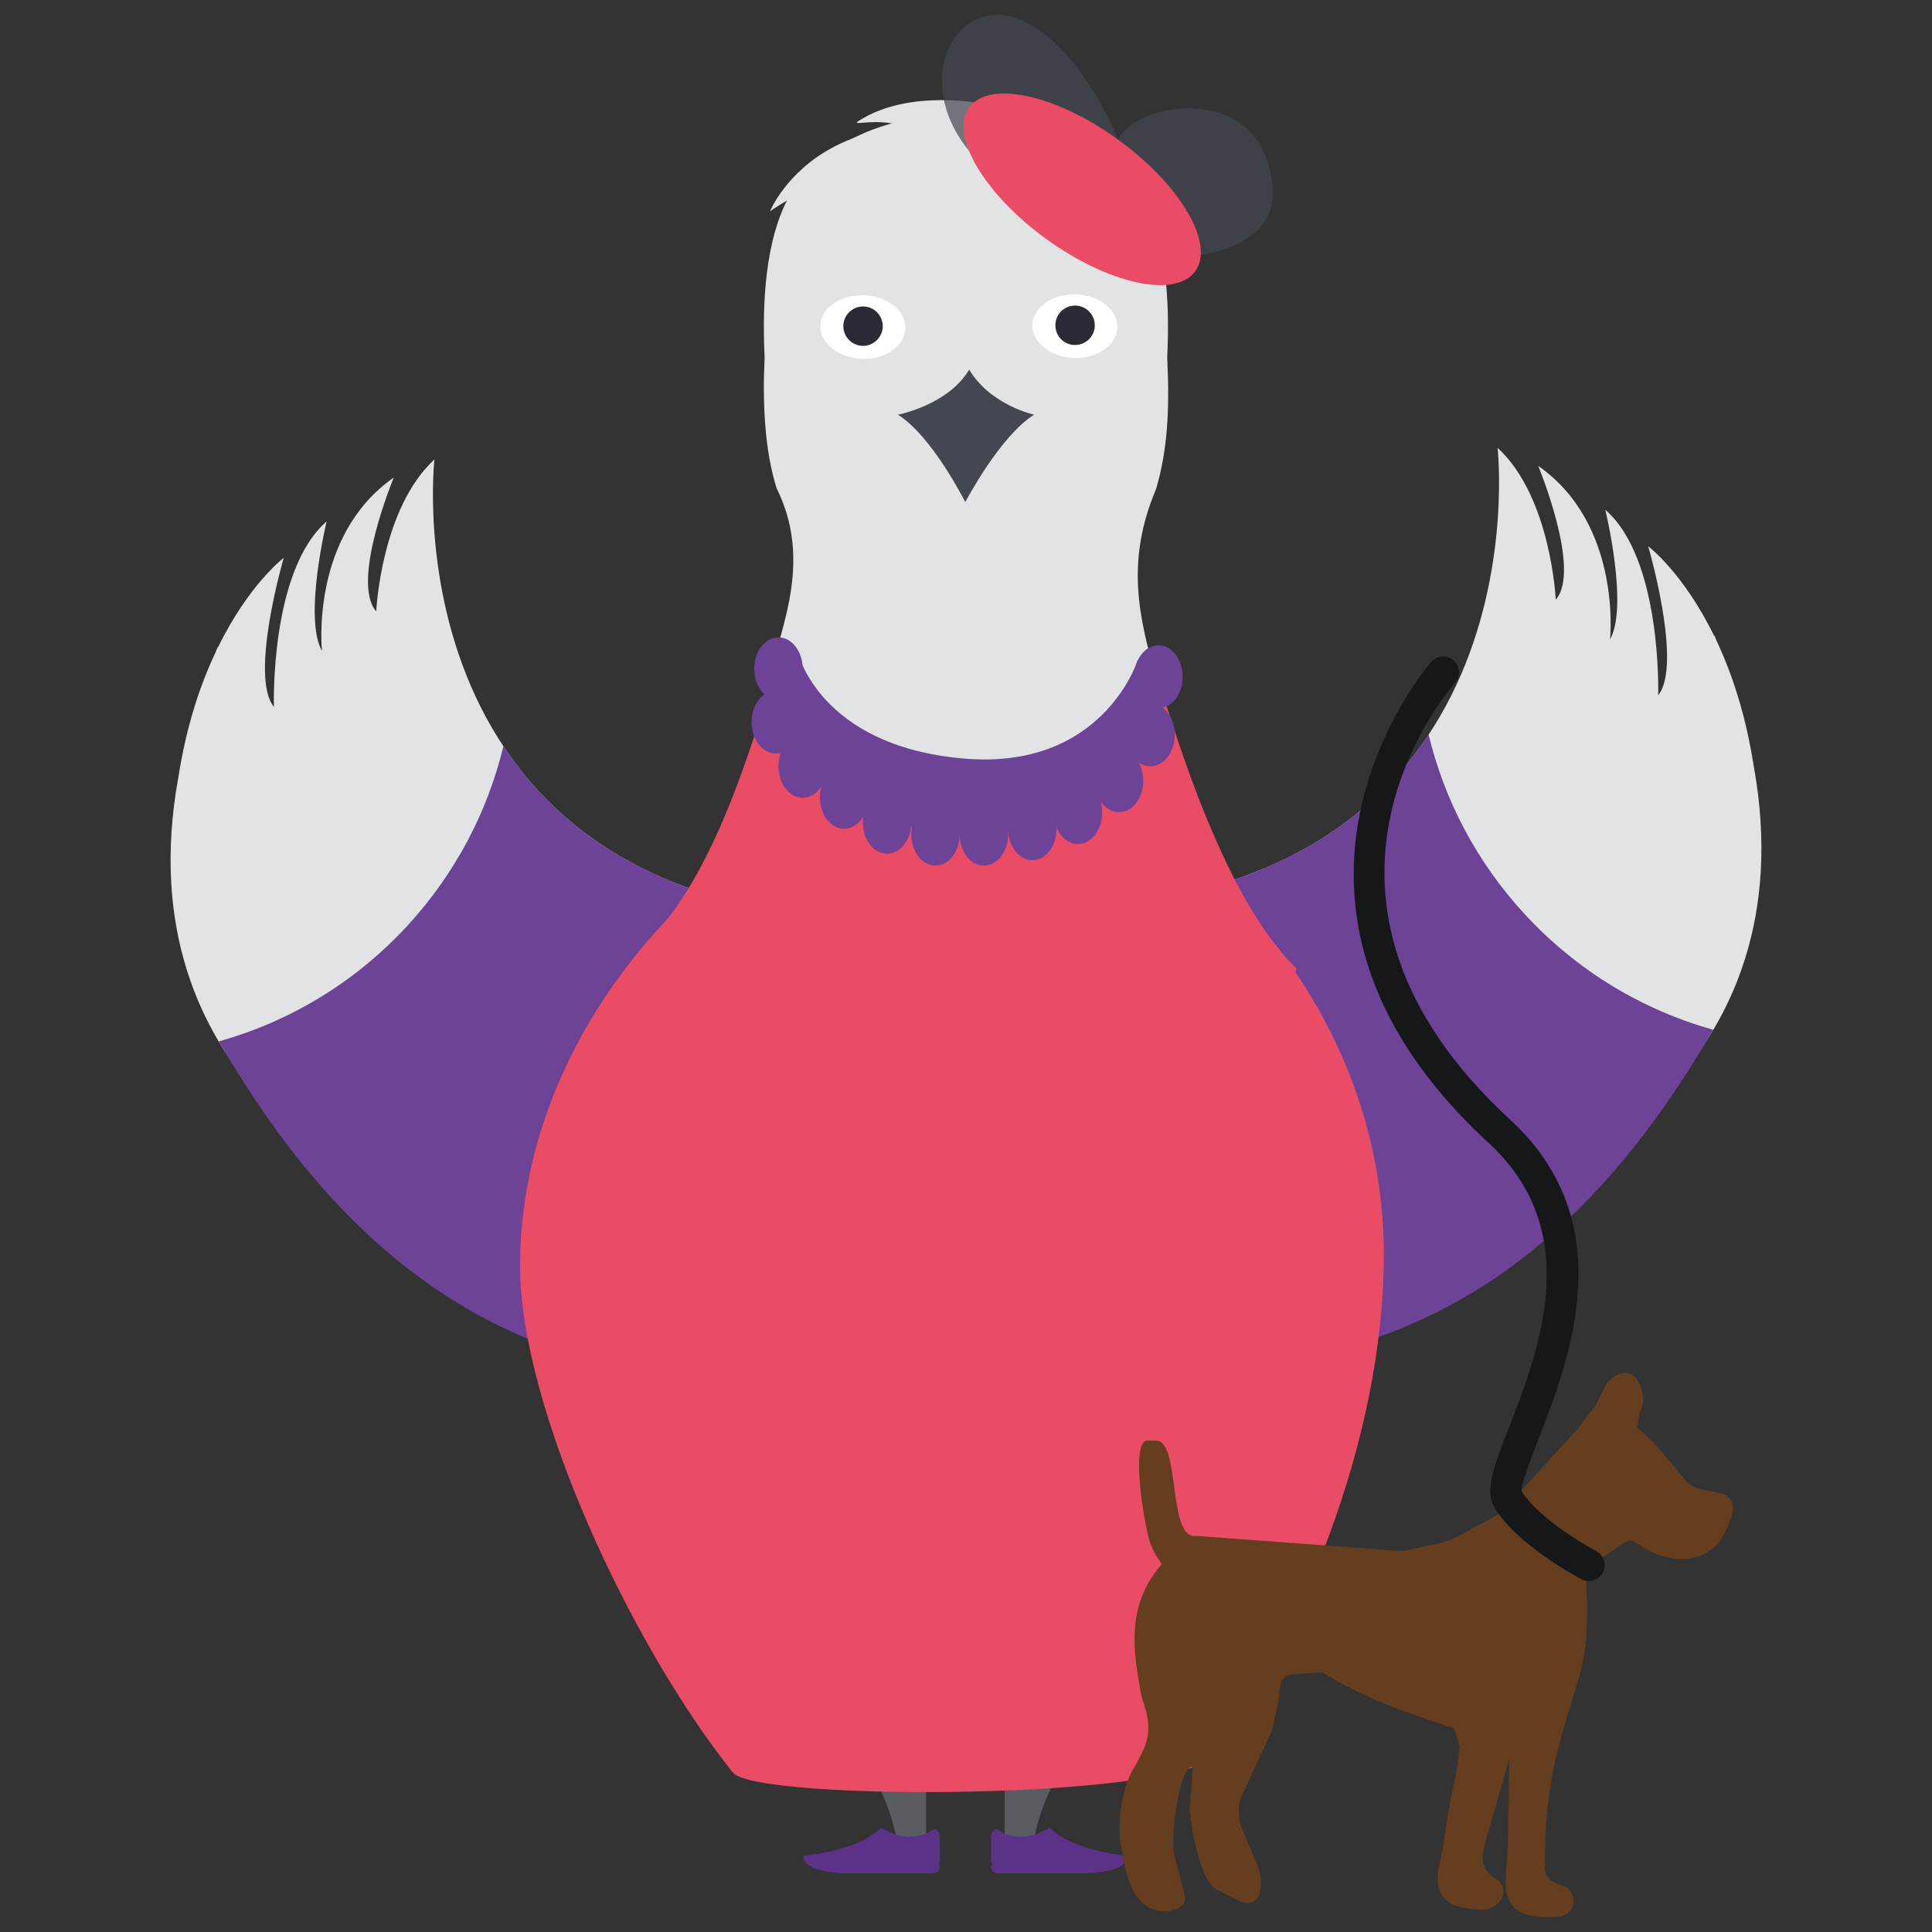 <?xml version="1.0" encoding="utf-8"?>
<!-- Generator: Adobe Illustrator 19.2.1, SVG Export Plug-In . SVG Version: 6.00 Build 0)  -->
<svg version="1.1" id="Layer_1" xmlns="http://www.w3.org/2000/svg" xmlns:xlink="http://www.w3.org/1999/xlink" x="0px" y="0px"
	 width="200px" height="200px" viewBox="0 0 200 200" style="enable-background:new 0 0 200 200;" xml:space="preserve">
<rect x="0" y="0" width="200" height="200" fill="#333333" stroke="none"/>
<style type="text/css">
	.st0{fill:#E2E3E4;}
	.st1{fill:#595D62;}
	.st2{fill:#C7702A;}
	.st3{fill:#C9C7C7;}
	.st4{fill:#EA8824;}
	.st5{fill:none;stroke:#C9C7C7;stroke-width:0.757;stroke-miterlimit:10;}
	.st6{fill-rule:evenodd;clip-rule:evenodd;fill:#444851;}
	.st7{fill-rule:evenodd;clip-rule:evenodd;fill:#D8D7D6;}
	.st8{fill:#FFFFFF;}
	.st9{fill:#2B2B35;}
	.st10{fill:#434850;}
	.st11{fill:#6C4396;}
	.st12{fill:#A4A4A4;}
	.st13{fill:#EA4C65;}
	.st14{fill:#94814F;}
	.st15{fill:#9C2023;}
	.st16{fill:#B7242C;}
	.st17{fill-rule:evenodd;clip-rule:evenodd;fill:#FFFFFF;}
	.st18{fill:#0C4F6E;}
	.st19{fill:#C18E46;}
	.st20{fill:#3180BF;}
	.st21{fill:#D94F4F;}
	.st22{fill:#2C2C2D;}
	.st23{fill:#595E63;}
	.st24{fill:#E3E2E2;}
	.st25{fill:#9D9EA0;}
	.st26{fill:none;stroke:#C8C6C6;stroke-width:0.757;stroke-miterlimit:10;}
	.st27{fill:#2A2E35;}
	.st28{fill-rule:evenodd;clip-rule:evenodd;fill:#454751;}
	.st29{fill-rule:evenodd;clip-rule:evenodd;fill:#D8D7D5;}
	.st30{fill:#434851;}
	.st31{fill:#EC9424;}
	.st32{fill:#445AA4;}
	.st33{clip-path:url(#SVGID_2_);fill:#58C1C4;}
	.st34{fill:#B7DBDB;}
	.st35{fill:#58C1C4;}
	.st36{fill:none;stroke:#434851;stroke-width:1.513;stroke-linecap:round;stroke-linejoin:round;stroke-miterlimit:10;}
	.st37{clip-path:url(#SVGID_4_);fill:#58C1C4;}
	.st38{fill:#010101;}
	.st39{fill:#161718;}
	.st40{fill-rule:evenodd;clip-rule:evenodd;fill:#010101;}
	.st41{fill:#272626;}
	.st42{fill:#17191A;}
	.st43{fill:#D4D5D4;}
	.st44{fill-rule:evenodd;clip-rule:evenodd;fill:#272626;}
	.st45{fill-rule:evenodd;clip-rule:evenodd;fill:#E2E3E4;}
	.st46{fill:#19244E;}
	.st47{fill:#E3E1E1;}
	.st48{fill:#8E1B27;}
	.st49{fill:#CA2033;}
	.st50{fill:#EFE0A7;}
	.st51{fill:none;stroke:#EFE0A7;stroke-width:0.093;stroke-miterlimit:10;}
	.st52{fill:#EECA81;}
	.st53{fill:#F3F3F3;}
	.st54{fill:#A0A1A4;}
	.st55{fill:#EB6B6D;}
	.st56{fill:none;stroke:#CAC8C6;stroke-width:0.023;stroke-miterlimit:10;}
	.st57{fill:#464951;}
	.st58{fill:#D7D6D6;}
	.st59{fill:#EECC82;}
	.st60{fill:#F0E0A9;}
	.st61{fill:none;stroke:#F0E0A9;stroke-width:0.011;stroke-miterlimit:10;}
	.st62{fill:#5AC1C2;}
	.st63{clip-path:url(#SVGID_6_);fill:#E2E3E4;}
	.st64{fill:#EE7823;}
	.st65{fill:#D6563D;}
	.st66{fill:#70533D;}
	.st67{fill:#81BCA9;}
	.st68{clip-path:url(#SVGID_8_);fill:#E2E3E4;}
	.st69{fill:none;stroke:#EFE0A7;stroke-width:0.378;stroke-miterlimit:10;}
	.st70{clip-path:url(#SVGID_10_);}
	.st71{clip-path:url(#SVGID_12_);fill:#E3E2E2;}
	.st72{clip-path:url(#SVGID_12_);}
	.st73{fill-rule:evenodd;clip-rule:evenodd;fill:#1AAEA1;}
	.st74{fill-rule:evenodd;clip-rule:evenodd;fill:#0C8C70;}
	.st75{fill:#1AAEA1;}
	.st76{fill:#6F513B;}
	.st77{fill:#515050;}
	.st78{fill:#D4563A;}
	.st79{fill:none;}
	.st80{clip-path:url(#SVGID_14_);}
	.st81{clip-path:url(#SVGID_16_);fill:#E3E2E2;}
	.st82{clip-path:url(#SVGID_16_);}
	.st83{fill:#EEE3A3;}
	.st84{fill:none;stroke:#F0E0A9;stroke-width:0.378;stroke-miterlimit:10;}
	.st85{clip-path:url(#SVGID_18_);}
	.st86{fill-rule:evenodd;clip-rule:evenodd;fill:#434850;}
	.st87{clip-path:url(#SVGID_20_);}
	.st88{fill:none;stroke:#E4CC21;stroke-width:1.921;stroke-miterlimit:10;}
	.st89{fill:none;stroke:#FFFFFF;stroke-width:2.204;stroke-miterlimit:10;}
	.st90{fill:#E4CC21;}
	.st91{fill:#232244;}
	.st92{fill:#C8C6C6;}
	.st93{fill:#542F19;}
	.st94{fill-rule:evenodd;clip-rule:evenodd;fill:#3D2E21;}
	.st95{fill:#3D2E21;}
	.st96{fill-rule:evenodd;clip-rule:evenodd;fill:#232244;}
	.st97{fill-rule:evenodd;clip-rule:evenodd;fill:#2E3280;}
	.st98{fill:#281911;}
	.st99{fill-rule:evenodd;clip-rule:evenodd;fill:#E4CC21;}
	.st100{fill-rule:evenodd;clip-rule:evenodd;fill:#D85127;}
	.st101{clip-path:url(#SVGID_22_);}
	.st102{fill-rule:evenodd;clip-rule:evenodd;fill:#EE7434;}
	.st103{fill:#17733B;}
	.st104{clip-path:url(#SVGID_24_);}
	.st105{fill:#1D73B6;}
	.st106{fill:#115E8E;}
	.st107{clip-path:url(#SVGID_26_);}
	.st108{fill:none;stroke:#FFFFFF;stroke-width:1.5;stroke-miterlimit:10;}
	.st109{fill:none;stroke:#CAC8C6;stroke-width:0.024;stroke-miterlimit:10;}
	.st110{clip-path:url(#SVGID_28_);fill:#E2E3E4;}
	.st111{fill:#603A17;}
	.st112{fill:#78471F;}
	.st113{fill:#F8FAFD;}
	.st114{clip-path:url(#SVGID_30_);}
	.st115{clip-path:url(#SVGID_32_);}
	.st116{fill:none;stroke:#FFFFFF;stroke-width:0.5;stroke-miterlimit:10;}
	.st117{fill:none;stroke:#FFFFFF;stroke-width:0.75;stroke-miterlimit:10;}
	.st118{clip-path:url(#SVGID_34_);}
	.st119{clip-path:url(#SVGID_36_);}
	.st120{clip-path:url(#SVGID_38_);fill:#E2E3E4;}
	.st121{clip-path:url(#SVGID_40_);}
	.st122{clip-path:url(#SVGID_42_);}
	.st123{clip-path:url(#SVGID_44_);}
	.st124{opacity:0.7;fill:#434850;}
	.st125{fill:#5B3287;}
	.st126{fill:#643E1E;}
	.st127{fill:#C8D6DE;}
	.st128{fill:none;stroke:#CAC7C6;stroke-width:0.757;stroke-miterlimit:10;}
	.st129{fill:#B6C3CE;}
	.st130{fill:#273980;}
	.st131{fill:#2B2C35;}
	.st132{clip-path:url(#SVGID_46_);fill:#FFFFFF;stroke:#5A3B84;stroke-width:4.539;stroke-miterlimit:10;}
	.st133{fill:#C8C7C9;}
	.st134{fill:#056F43;}
	.st135{clip-path:url(#SVGID_48_);}
	.st136{fill:#EBEDF1;}
	.st137{fill:#CF2B29;}
	.st138{fill-rule:evenodd;clip-rule:evenodd;fill:#273980;}
	.st139{fill:#D6232A;}
	.st140{clip-path:url(#SVGID_52_);fill:#FFFFFF;stroke:#5A3B84;stroke-width:4.539;stroke-miterlimit:10;}
	.st141{clip-path:url(#SVGID_54_);}
	.st142{fill:#532D17;}
	.st143{fill:none;stroke:#5E1116;stroke-width:0.954;stroke-miterlimit:10;}
	.st144{fill-rule:evenodd;clip-rule:evenodd;fill:#5E1116;}
	.st145{fill:none;stroke:#5E1116;stroke-width:0.946;stroke-miterlimit:10;}
	.st146{fill:#291B13;}
	.st147{fill-rule:evenodd;clip-rule:evenodd;fill:#291B13;}
	.st148{fill-rule:evenodd;clip-rule:evenodd;fill:#454850;}
	.st149{fill-rule:evenodd;clip-rule:evenodd;fill:#74441F;}
	.st150{fill:#7F161B;}
	.st151{fill-rule:evenodd;clip-rule:evenodd;fill:#7F161B;}
	.st152{fill:none;stroke:#5E1116;stroke-width:1.043;stroke-miterlimit:10;}
	.st153{fill:#E4E0E4;}
	.st154{clip-path:url(#SVGID_58_);fill:#E1244D;}
	.st155{clip-path:url(#SVGID_60_);fill:#E1244D;}
	.st156{fill:#292933;}
	.st157{fill:none;stroke:#CAC8C6;stroke-width:0.024;stroke-miterlimit:10;}
	.st158{fill:none;stroke:#F0E0A9;stroke-width:0.012;stroke-miterlimit:10;}
	.st159{clip-path:url(#SVGID_62_);fill:#E2E3E4;}
	.st160{fill:#2F465D;}
	.st161{fill:#432F21;}
	.st162{fill-rule:evenodd;clip-rule:evenodd;fill:#3D5F7C;}
	.st163{fill-rule:evenodd;clip-rule:evenodd;fill:#2F465D;}
	.st164{clip-path:url(#SVGID_64_);fill:#2C2C2D;}
	.st165{clip-path:url(#SVGID_66_);fill:#F8B917;}
	.st166{clip-path:url(#SVGID_66_);fill:#1F4394;}
	.st167{clip-path:url(#SVGID_68_);fill:#E8212F;}
	.st168{clip-path:url(#SVGID_68_);fill:#C9C8C8;}
	.st169{clip-path:url(#SVGID_68_);fill:#2A2E35;}
	.st170{clip-path:url(#SVGID_68_);fill:#444750;}
	.st171{clip-path:url(#SVGID_68_);fill:#D7D7D6;}
	.st172{clip-path:url(#SVGID_68_);fill:#E3E2E2;}
	.st173{clip-path:url(#SVGID_68_);fill:#FFFFFF;}
	.st174{clip-path:url(#SVGID_68_);fill:#2B2D34;}
	.st175{clip-path:url(#SVGID_68_);fill:#B9252D;}
	.st176{clip-path:url(#SVGID_68_);fill:#24345B;}
	.st177{clip-path:url(#SVGID_68_);fill:#F7F6F8;}
	.st178{clip-path:url(#SVGID_70_);fill:#1F4394;}
	.st179{clip-path:url(#SVGID_70_);fill:#F8B917;}
	.st180{clip-path:url(#SVGID_70_);fill:#883D1E;}
	.st181{clip-path:url(#SVGID_70_);fill:#F5D07C;}
	.st182{clip-path:url(#SVGID_72_);fill:#E8212F;}
	.st183{clip-path:url(#SVGID_72_);fill:#E3E2E2;}
	.st184{clip-path:url(#SVGID_72_);fill:#F7F6F8;}
	.st185{clip-path:url(#SVGID_72_);fill:#F8B917;}
	.st186{clip-path:url(#SVGID_72_);fill:#888983;}
	.st187{clip-path:url(#SVGID_74_);fill:#888983;}
	.st188{clip-path:url(#SVGID_74_);fill:#624219;}
	.st189{clip-path:url(#SVGID_76_);fill:#E3E2E2;}
	.st190{clip-path:url(#SVGID_76_);fill:#2C2C2D;}
	.st191{clip-path:url(#SVGID_76_);fill:#888983;}
	.st192{clip-path:url(#SVGID_78_);fill:#F8B917;}
	.st193{clip-path:url(#SVGID_78_);fill:#1F4394;}
	.st194{clip-path:url(#SVGID_80_);fill:#E8212F;}
	.st195{clip-path:url(#SVGID_80_);fill:#C9C8C8;}
	.st196{clip-path:url(#SVGID_80_);fill:#2A2E35;}
	.st197{clip-path:url(#SVGID_80_);fill:#444750;}
	.st198{clip-path:url(#SVGID_80_);fill:#D7D7D6;}
	.st199{clip-path:url(#SVGID_80_);fill:#E3E2E2;}
	.st200{clip-path:url(#SVGID_80_);fill:#FFFFFF;}
	.st201{clip-path:url(#SVGID_80_);fill:#2B2D34;}
	.st202{clip-path:url(#SVGID_80_);fill:#B9252D;}
	.st203{clip-path:url(#SVGID_80_);fill:#24345B;}
	.st204{clip-path:url(#SVGID_80_);fill:#F7F6F8;}
	.st205{clip-path:url(#SVGID_82_);fill:#1F4394;}
	.st206{clip-path:url(#SVGID_82_);fill:#F8B917;}
	.st207{clip-path:url(#SVGID_82_);fill:#883D1E;}
	.st208{clip-path:url(#SVGID_82_);fill:#F5D07C;}
	.st209{clip-path:url(#SVGID_84_);fill:#E8212F;}
	.st210{clip-path:url(#SVGID_84_);fill:#E3E2E2;}
	.st211{clip-path:url(#SVGID_84_);fill:#F7F6F8;}
	.st212{clip-path:url(#SVGID_84_);fill:#F8B917;}
	.st213{clip-path:url(#SVGID_84_);fill:#888983;}
	.st214{clip-path:url(#SVGID_86_);fill:#888983;}
	.st215{clip-path:url(#SVGID_86_);fill:#624219;}
	.st216{clip-path:url(#SVGID_88_);fill:#E3E2E2;}
	.st217{clip-path:url(#SVGID_88_);fill:#2C2C2D;}
	.st218{clip-path:url(#SVGID_90_);fill:#2C2C2D;}
	.st219{clip-path:url(#SVGID_92_);fill:#F8B917;}
	.st220{clip-path:url(#SVGID_92_);fill:#1F4394;}
	.st221{clip-path:url(#SVGID_94_);fill:#E8212F;}
	.st222{clip-path:url(#SVGID_94_);fill:#C9C8C8;}
	.st223{clip-path:url(#SVGID_94_);fill:#2A2E35;}
	.st224{clip-path:url(#SVGID_94_);fill:#444750;}
	.st225{clip-path:url(#SVGID_94_);fill:#D7D7D6;}
	.st226{clip-path:url(#SVGID_94_);fill:#E3E2E2;}
	.st227{clip-path:url(#SVGID_94_);fill:#FFFFFF;}
	.st228{clip-path:url(#SVGID_94_);fill:#2B2D34;}
	.st229{clip-path:url(#SVGID_94_);fill:#B9252D;}
	.st230{clip-path:url(#SVGID_94_);fill:#24345B;}
	.st231{clip-path:url(#SVGID_94_);fill:#F7F6F8;}
	.st232{clip-path:url(#SVGID_96_);fill:#1F4394;}
	.st233{clip-path:url(#SVGID_96_);fill:#F8B917;}
	.st234{clip-path:url(#SVGID_96_);fill:#883D1E;}
	.st235{clip-path:url(#SVGID_96_);fill:#F5D07C;}
	.st236{clip-path:url(#SVGID_98_);fill:#E8212F;}
	.st237{clip-path:url(#SVGID_98_);fill:#E3E2E2;}
	.st238{clip-path:url(#SVGID_98_);fill:#F7F6F8;}
	.st239{clip-path:url(#SVGID_98_);fill:#F8B917;}
	.st240{clip-path:url(#SVGID_98_);fill:#888983;}
	.st241{clip-path:url(#SVGID_100_);fill:#888983;}
	.st242{clip-path:url(#SVGID_100_);fill:#624219;}
	.st243{clip-path:url(#SVGID_102_);fill:#E3E2E2;}
	.st244{clip-path:url(#SVGID_102_);fill:#2C2C2D;}
	.st245{clip-path:url(#SVGID_102_);fill:#888983;}
	.st246{clip-path:url(#SVGID_104_);fill:#F8B917;}
	.st247{clip-path:url(#SVGID_104_);fill:#1F4394;}
	.st248{clip-path:url(#SVGID_106_);fill:#E8212F;}
	.st249{clip-path:url(#SVGID_106_);fill:#C9C8C8;}
	.st250{clip-path:url(#SVGID_106_);fill:#2A2E35;}
	.st251{clip-path:url(#SVGID_106_);fill:#444750;}
	.st252{clip-path:url(#SVGID_106_);fill:#D7D7D6;}
	.st253{clip-path:url(#SVGID_106_);fill:#E3E2E2;}
	.st254{clip-path:url(#SVGID_106_);fill:#FFFFFF;}
	.st255{clip-path:url(#SVGID_106_);fill:#2B2D34;}
	.st256{clip-path:url(#SVGID_106_);fill:#B9252D;}
	.st257{clip-path:url(#SVGID_106_);fill:#24345B;}
	.st258{clip-path:url(#SVGID_106_);fill:#F7F6F8;}
	.st259{clip-path:url(#SVGID_108_);fill:#1F4394;}
	.st260{clip-path:url(#SVGID_108_);fill:#F8B917;}
	.st261{clip-path:url(#SVGID_108_);fill:#883D1E;}
	.st262{clip-path:url(#SVGID_108_);fill:#F5D07C;}
	.st263{clip-path:url(#SVGID_110_);fill:#E8212F;}
	.st264{clip-path:url(#SVGID_110_);fill:#E3E2E2;}
	.st265{clip-path:url(#SVGID_110_);fill:#F7F6F8;}
	.st266{clip-path:url(#SVGID_110_);fill:#F8B917;}
	.st267{clip-path:url(#SVGID_110_);fill:#888983;}
	.st268{clip-path:url(#SVGID_112_);fill:#888983;}
	.st269{clip-path:url(#SVGID_112_);fill:#624219;}
	.st270{clip-path:url(#SVGID_114_);fill:#E3E2E2;}
	.st271{clip-path:url(#SVGID_114_);fill:#2C2C2D;}
	.st272{fill:#EDE2A3;}
	.st273{clip-path:url(#SVGID_116_);}
	.st274{fill-rule:evenodd;clip-rule:evenodd;fill:#434851;}
	.st275{fill-rule:evenodd;clip-rule:evenodd;fill:#E3E2E2;}
	.st276{fill:#2A2B2A;}
	.st277{clip-path:url(#SVGID_118_);}
	.st278{clip-path:url(#SVGID_120_);}
	.st279{clip-path:url(#SVGID_122_);}
	.st280{fill:#1F3566;}
	.st281{fill:#E3E4E5;}
	.st282{fill:#4BB1E4;}
	.st283{fill:#2D2A6C;}
	.st284{fill-rule:evenodd;clip-rule:evenodd;fill:#D8D9D5;}
	.st285{fill:#434852;}
	.st286{fill:#E3E3E3;}
	.st287{fill:#162E54;}
	.st288{fill:none;stroke:#335DAB;stroke-width:1.688;stroke-miterlimit:10;}
	.st289{fill:#81817F;}
	.st290{fill:#142B49;}
	.st291{fill:#5A5A5A;}
	.st292{fill:none;stroke:#FFFFFF;stroke-width:0.844;stroke-linecap:round;stroke-linejoin:round;stroke-miterlimit:10;}
	.st293{fill:#AB9D9C;}
	.st294{fill:#EA6689;}
	.st295{fill:#CE1D5B;}
	.st296{fill:#BF742A;}
	.st297{fill:#273449;}
	.st298{fill:#A4464B;}
	.st299{fill:none;stroke:#CAC8C6;stroke-width:0.066;stroke-miterlimit:10;}
	.st300{fill:#80333A;}
	.st301{fill:none;stroke:#B4B4B4;stroke-width:0.257;stroke-miterlimit:10;}
	.st302{fill:none;stroke:#B4B4B4;stroke-width:3.09;stroke-miterlimit:10;}
	.st303{fill:none;stroke:#B4B4B4;stroke-width:1.03;stroke-miterlimit:10;}
	.st304{fill:none;stroke:#82858B;stroke-width:0.515;stroke-miterlimit:10;}
	.st305{fill:none;stroke:#E2E3E4;stroke-width:1.03;stroke-miterlimit:10;}
	.st306{fill:#E5E5E5;}
	.st307{fill:#2D2C2D;}
	.st308{fill:#4CB2E5;}
	.st309{fill:#AD2824;}
	.st310{fill-rule:evenodd;clip-rule:evenodd;fill:#D9D9D6;}
	.st311{fill:#E4E4E3;}
	.st312{fill:#DB4826;}
	.st313{fill:#B33725;}
	.st314{fill:#120C0D;}
	.st315{fill:#F3F0F0;}
	.st316{fill:#C4BFBF;}
	.st317{clip-path:url(#SVGID_124_);fill:none;stroke:#F3F0F0;stroke-width:1.102;stroke-linecap:round;stroke-miterlimit:10;}
	.st318{clip-path:url(#SVGID_126_);fill:none;stroke:#F3F0F0;stroke-width:1.102;stroke-linecap:round;stroke-miterlimit:10;}
	.st319{clip-path:url(#SVGID_128_);fill:none;stroke:#F3F0F0;stroke-width:1.102;stroke-linecap:round;stroke-miterlimit:10;}
	.st320{fill:#DE5B2A;}
	.st321{fill:#7A2716;}
	.st322{fill:#E5E4E4;}
	.st323{fill:#BB4928;}
	.st324{fill:#454545;}
	.st325{fill:#6265AE;}
	.st326{fill:none;stroke:#CAC5C4;stroke-width:0.551;stroke-linecap:round;stroke-miterlimit:10;}
	.st327{fill:#E1E3E3;}
	.st328{fill:#484848;}
	.st329{fill:#422F90;}
	.st330{fill:#D57A28;}
	.st331{fill:#B4B4B5;}
	.st332{fill:#4B4B4D;}
	.st333{fill:#949393;}
	.st334{fill:#040404;}
	.st335{clip-path:url(#SVGID_130_);fill:none;stroke:#F3F0F0;stroke-width:1.102;stroke-linecap:round;stroke-miterlimit:10;}
	.st336{clip-path:url(#SVGID_132_);fill:none;stroke:#F3F0F0;stroke-width:1.102;stroke-linecap:round;stroke-miterlimit:10;}
	.st337{clip-path:url(#SVGID_134_);fill:none;stroke:#F3F0F0;stroke-width:1.102;stroke-linecap:round;stroke-miterlimit:10;}
	.st338{clip-path:url(#SVGID_140_);fill:#AD2824;}
	.st339{fill:#CDCCCC;}
	.st340{fill:#E4E5E6;}
	.st341{opacity:0.72;fill:none;stroke:#FFFFFF;stroke-width:1.155;stroke-linecap:round;stroke-miterlimit:10;}
	.st342{fill:#BBD867;}
	.st343{fill:none;stroke:#BBD867;stroke-width:5.799;stroke-miterlimit:10;}
	.st344{clip-path:url(#SVGID_146_);fill:#AD2824;}
	.st345{fill:none;stroke:#AE4E85;stroke-width:1.541;stroke-linecap:round;stroke-linejoin:round;stroke-miterlimit:10;}
	.st346{fill:none;stroke:#E97625;stroke-width:1.623;stroke-linecap:round;stroke-linejoin:round;stroke-miterlimit:10;}
	.st347{fill:none;stroke:#C9C7C7;stroke-width:0.233;stroke-miterlimit:10;}
	.st348{fill:#981E5C;}
	.st349{fill:none;stroke:#AE4E85;stroke-width:1.217;stroke-linecap:round;stroke-linejoin:round;stroke-miterlimit:10;}
	.st350{fill:#AE4E85;}
	.st351{fill:#F7B456;}
	.st352{fill:#E97625;}
	.st353{fill:none;stroke:#E97625;stroke-width:1.543;stroke-linecap:round;stroke-linejoin:round;stroke-miterlimit:10;}
</style>
<g>
	<g>
		<path class="st0" d="M101.619,10.724c0,0-7.135-1.471-12.297,1.53c-2.105,1.223,1.47-0.474,5.145,1.121
			c0.512,0.229-3.248-0.719-8.087,1.794c-5.017,2.606-6.67,6.707-6.67,6.707
			s5.975-4.338,12.187-4.482c6.218-0.148,1.829-1.435,1.829-1.435l5.88-2.295"/>
		<path class="st1" d="M81.679,175.108l0.114,0.005c-11.865-6.193-19.917-18.267-19.917-32.149
			c0-20.19,17.038-36.569,38.059-36.569c21.023,0,38.066,16.378,38.066,36.569
			c0,13.882-8.058,25.956-19.922,32.149l0.098-0.005c-5.769,3.308-9.945,8.908-11.187,15.492
			c-0.25-0.135-1.429-0.689-2.992,0.028v-11.312c-1.342,0.138-2.686,0.216-4.063,0.216
			c-1.375,0-2.731-0.079-4.061-0.216v11.312c-1.59-0.73-2.777-0.151-3.006-0.022
			C91.631,184.016,87.456,178.416,81.679,175.108z"/>
		<path class="st0" d="M177.456,65.844c-3.203-6.565-6.833-9.295-6.833-9.295s3.589,12.267,1.032,15.42
			c0,0,0.431-14.075-5.476-19.201c0,0,2.429,9.968,0.493,13.417c0,0,1.272-11.883-7.438-17.957
			c0,0,4.504,10.822,1.817,13.848c0,0-0.479-10.621-6.023-15.722c0,0,5.269,46.574-45.878,47.697
			l22.33,23.054l29.121,4.61c0,0,26.632-11.021,20.945-42.422c-0.004-0.025-0.012-0.042-0.012-0.064
			c-0.83-5.317-2.274-9.571-3.833-12.893c-0.09-0.207-0.168-0.416-0.259-0.624
			C177.44,65.712,177.452,65.753,177.456,65.844z"/>
		<path class="st11" d="M157.853,94.65c-5.033-5.45-8.343-11.873-9.969-18.616
			c-6.238,9.424-17.732,17.556-38.735,18.017l21.354,24.004c0,0-5.504,23.871,1.892,22.839
			c25.543-3.554,38.551-23.463,44.967-34.289C170.119,104.574,163.326,100.581,157.853,94.65z"/>
		<path class="st0" d="M22.548,67.048c3.198-6.565,6.823-9.298,6.823-9.298s-3.585,12.272-1.016,15.426
			c0,0-0.446-14.071,5.46-19.204c0,0-2.419,9.975-0.485,13.419c0,0-1.277-11.878,7.434-17.956
			c0,0-4.504,10.82-1.816,13.853c0,0,0.482-10.622,6.023-15.728c0,0-5.266,46.571,45.881,47.698
			l-22.327,23.055l-29.124,4.614c0,0-26.632-11.032-20.947-42.426c0.004-0.021,0.013-0.046,0.016-0.065
			c0.827-5.319,2.266-9.568,3.835-12.888c0.081-0.213,0.161-0.419,0.252-0.631
			C22.559,66.917,22.548,66.964,22.548,67.048z"/>
		<path class="st11" d="M42.149,95.858c5.026-5.455,8.34-11.877,9.963-18.62
			c6.253,9.426,17.741,17.563,38.741,18.019l-21.357,24.007c0,0,5.505,23.861-1.888,22.837
			c-25.547-3.555-38.551-23.464-44.964-34.293C29.885,105.782,36.669,101.792,42.149,95.858z"/>
		<path class="st3" d="M74.714,108.713c0-13.906,11.316-25.223,25.221-25.223
			c13.903,0,25.211,11.317,25.211,25.223c0,13.899-11.308,25.211-25.211,25.211
			C86.03,133.924,74.714,122.612,74.714,108.713z M75.086,108.713c0,13.697,11.149,24.845,24.848,24.845
			c13.697,0,24.846-11.149,24.846-24.845c0-13.704-11.15-24.849-24.846-24.849
			C86.235,83.864,75.086,95.009,75.086,108.713z"/>
		<path class="st13" d="M117.439,67.525c0.298,2.334,1.706,0.285,2.46,2.748
			c2.097,6.848,7.075,23.033,14.326,29.999c0,0-8.477,21.466-34.225,21.466
			c-25.74,0-33.056-24.215-33.056-24.215c6.955-6.673,10.816-20.391,13.019-27.12
			c0.924-2.818,2.417-0.719,2.751-3.312"/>
		<path class="st13" d="M100,79.473c19.098,0,43.256,21.888,43.256,50.367
			c0,19.704-9.134,40.217-17.45,51.754c-3.45,4.798-47.555,4.897-49.939,1.905
			c-10.76-13.501-22.032-37.969-22.032-52.452C53.835,102.562,80.586,79.473,100,79.473z"/>
		<path class="st6" d="M97.407,77.283c0,1.207,0.983,2.19,2.199,2.19c1.209,0,2.193-0.983,2.193-2.19
			c0-1.216-0.985-2.197-2.193-2.197C98.39,75.085,97.407,76.066,97.407,77.283z"/>
		<path class="st7" d="M99.081,77.283c0,0.277,0.236,0.51,0.525,0.51c0.278,0,0.511-0.233,0.511-0.51
			c0-0.29-0.233-0.519-0.511-0.519C99.317,76.763,99.081,76.993,99.081,77.283z"/>
		<circle class="st6" cx="99.604" cy="89.765" r="2.196"/>
		<path class="st7" d="M99.081,89.765c0,0.287,0.236,0.515,0.525,0.515c0.278,0,0.511-0.229,0.511-0.515
			c0-0.283-0.233-0.513-0.511-0.513C99.317,89.252,99.081,89.482,99.081,89.765z"/>
		<path class="st0" d="M79.155,36.985c-0.287-5.783,0.122-12.045,2.379-16.361
			c0.931-2.633,6.734-8.76,17.762-8.76c9.756,0,18.003,5.486,19.14,8.76
			c2.274,4.316,2.679,10.579,2.393,16.361c0.264,5.446,0.04,9.567-1.147,13.627
			c-3.23,7.615-1.7,13.356-0.104,19.269l-19.967,35.176v0.134L79.641,70.009
			c1.375-5.408,4.39-12.146,0.753-19.463C79.137,46.546,78.928,41.619,79.155,36.985z"/>
		<path class="st8" d="M106.873,33.615c-0.063,1.824,1.862,3.35,4.294,3.441
			c2.424,0.074,4.45-1.319,4.504-3.15c0.068-1.813-1.861-3.349-4.281-3.433
			C108.955,30.394,106.94,31.799,106.873,33.615z"/>
		<path class="st9" d="M109.274,33.388c-0.161,1.119,0.614,2.149,1.73,2.308
			c1.127,0.154,2.163-0.638,2.311-1.744c0.15-1.114-0.631-2.138-1.744-2.303
			C110.449,31.5,109.422,32.28,109.274,33.388z"/>
		<path class="st8" d="M84.922,33.707c-0.059,1.82,1.869,3.35,4.297,3.435
			c2.424,0.082,4.446-1.322,4.499-3.142c0.065-1.817-1.848-3.358-4.287-3.442
			C87.011,30.485,84.982,31.892,84.922,33.707z"/>
		<path class="st9" d="M87.32,33.482c-0.153,1.117,0.621,2.144,1.744,2.303
			c1.111,0.158,2.135-0.637,2.3-1.742c0.148-1.114-0.623-2.139-1.743-2.302
			C88.502,31.595,87.477,32.371,87.32,33.482z"/>
		<path class="st10" d="M100.332,38.261c2.182,3.672,6.715,4.668,6.715,4.668
			c-3.563,2.239-7.123,9.049-7.123,9.049s-3.406-6.809-6.967-9.049
			C92.957,42.929,98.156,41.933,100.332,38.261z"/>
		<path class="st13" d="M119.882,69.875c0,0-4.036,9.972-20.436,8.843
			c-16.785-1.161-19.272-9.549-19.272-9.549s-2.26,16.114,4.799,26.459
			c7.06,10.342,15.051,14.15,15.051,14.15s11.198-11.07,15.953-22.484
			C120.733,75.88,119.882,69.875,119.882,69.875z"/>
		<path class="st11" d="M117.767,68.355c0,0-3.574,11.468-18.104,10.161
			C84.798,77.186,82.598,67.546,82.598,67.546s-4.803,2.236,0.451,10.472
			c7.066,11.082,29.48,11.802,35.746-2.031C121.42,70.191,117.767,68.355,117.767,68.355z"/>
		<path class="st11" d="M117.412,70.056c0,1.796,1.129,3.256,2.505,3.256c1.393,0,2.516-1.459,2.516-3.256
			c0-1.796-1.123-3.255-2.516-3.255C118.541,66.801,117.412,68.26,117.412,70.056z"/>
		<ellipse class="st11" cx="119.097" cy="76.071" rx="2.51" ry="3.255"/>
		<path class="st11" d="M113.333,80.83c0,1.802,1.122,3.251,2.51,3.251c1.379,0,2.508-1.449,2.508-3.251
			c0-1.795-1.129-3.256-2.508-3.256C114.455,77.574,113.333,79.035,113.333,80.83z"/>
		<ellipse class="st11" cx="111.585" cy="84.118" rx="2.509" ry="3.254"/>
		<ellipse class="st11" cx="106.871" cy="85.796" rx="2.509" ry="3.254"/>
		<path class="st11" d="M99.345,86.352c0,1.796,1.121,3.258,2.514,3.258c1.384,0,2.507-1.462,2.507-3.258
			c0-1.801-1.123-3.251-2.507-3.251C100.466,83.101,99.345,84.551,99.345,86.352z"/>
		<ellipse class="st11" cx="96.844" cy="86.354" rx="2.505" ry="3.254"/>
		<ellipse class="st11" cx="91.829" cy="85.129" rx="2.508" ry="3.252"/>
		<ellipse class="st11" cx="87.382" cy="82.544" rx="2.506" ry="3.251"/>
		<path class="st11" d="M80.586,79.326c0,1.803,1.127,3.256,2.509,3.256c1.386,0,2.511-1.453,2.511-3.256
			c0-1.794-1.124-3.255-2.511-3.255C81.714,76.071,80.586,77.532,80.586,79.326z"/>
		<ellipse class="st11" cx="80.312" cy="74.752" rx="2.509" ry="3.257"/>
		<ellipse class="st11" cx="80.588" cy="69.236" rx="2.507" ry="3.253"/>
		<path class="st124" d="M117.412,19.003c0,0-3.293-11.938-10.545-16.343
			c-7.244-4.394-13.019,5.032-6.547,12.97"/>
		<path class="st124" d="M115.676,15.097c0-4.174,15.314-7.655,16.08,4.504
			c0.492,7.78-13.405,8.694-18.422,4.483"/>
		<path class="st13" d="M100.332,11.118c-2.06,2.842,1.508,8.934,7.972,13.619
			c6.464,4.682,13.367,6.179,15.428,3.343c2.051-2.841-1.519-8.937-7.98-13.622
			C109.296,9.775,102.392,8.28,100.332,11.118z"/>
		<g>
			<g>
				<path class="st125" d="M97.278,190.028c0-0.359-0.293-0.652-0.65-0.652c0,0-0.892,0.761-2.479,0.761
					c-1.582,0-2.311-0.761-2.738-0.761c-0.081,0,0.013-0.368-0.382,0
					c-2.433,2.275-7.867,2.736-7.867,2.736l0,0c0,0-0.297,1.684,4.325,1.814h1.336
					c0.006,0,0.012,0,0.018,0l0,0h7.787c0.358,0,0.65-0.293,0.65-0.653v-0.171l-0.163-0.095
					l0.163-0.141V190.028z"/>
				<path class="st125" d="M111.034,193.926c0.006,0,0.012,0,0.018,0h1.336
					c4.622-0.13,4.326-1.812,4.325-1.814l0,0c0,0-5.431-0.461-7.866-2.736c-0.392-0.368-0.301,0-0.382,0
					c-0.425,0-1.155,0.761-2.739,0.761s-2.477-0.761-2.477-0.761c-0.359,0-0.652,0.293-0.652,0.65
					v2.839l0.163,0.14l-0.163,0.096v0.171c0,0.361,0.293,0.653,0.652,0.653H111.034L111.034,193.926z"/>
			</g>
		</g>
	</g>
	<g>
		<path class="st126" d="M161.714,198.382L161.714,198.382c1.77-0.728,1.257-2.524,0.404-3.045
			c-1.356-0.506-2.345-0.696-2.194-2.452l0.033-1.72c0.06-3.658,0.548-7.327,1.525-10.837
			l0.552-1.987c1.367-4.911,2.696-6.679,2.14-15.082c-3.921-1.717-6.245-3.597-8.874-6.578
			l-2.518,1.35c-1.264,0.676-2.483,1.477-3.899,1.765l-3.793,0.772l-21.255-1.573
			c-2.982,0.476-1.613-9.696-4.086-9.854l-0.96-0.015c-1.473-0.097-0.819,6.165,0.111,10.014
			c0.438,1.712,1.268,2.476,1.34,2.817l-0.233,0.275c-3.334,4.079-2.73,8.445-1.927,12.958
			c0.249,1.397,1.541,3.463,0.198,6.114l-0.674,1.341c-1.444,2.132-2.017,5.927-1.546,8.483
			l0.309,1.656c0.403,2.212,1.371,4.88,3.922,5.044c1.094,0.07,2.664-0.297,2.34-1.656l-1.078-4.192
			c-0.441-1.663,0.61-9.546,1.927-9.043l-0.326,4.395c0.339,3.177,1.322,7.57,2.828,8.298
			l2.12,1.057c2.849,1.446,2.808-2.509,1.823-4.172l-1.196-2.896
			c-0.614-1.004-0.538-2.843-0.337-3.299l0.235-0.573l3.039-6.576l0.654-2.944
			c0.232-1.074-0.04-2.776,1.396-2.895l3.173-0.215c4.24,2.628,8.073,3.967,13.628,5.794
			l0.597,1.881c-0.344,3.388-0.9,4.871-1.269,7.285l-0.522,3.541
			c-0.612,2.438-1.59,5.865,3.658,6.035c1.701,0.36,3.624-1.494,2.119-2.98
			c-2.19-1.318-1.672-2.751-1.235-4.326l2.379-8.295l-0.14,8.737
			C155.907,195.236,154.483,199.053,161.714,198.382L161.714,198.382z"/>
		<path class="st126" d="M169.474,147.795L169.474,147.795l0.192-1.163l0.327-1.069
			c0.316-0.958-0.194-2.834-1.124-3.322c-0.983-0.478-2.436,0.483-2.839,1.544l-0.484,0.938
			l-0.433,0.859l-2.007,2.561l-5.936,6.515c2.227,2.708,5.083,4.822,8.618,6.648l1.893-1.306
			l0.916-0.529l0.422,0.028l1.207,0.748c2.717,1.697,6.705,1.697,8.256-1.449l0.339-0.691
			c0.54-1.101,1.089-2.583-0.286-3.424l-0.456-0.111c-1.28-0.336-2.754-0.302-3.649-1.365
			l-1.368-1.691C171.967,150.185,170.589,148.667,169.474,147.795L169.474,147.795z"/>
		<path class="st39" d="M164.478,163.669c0.588,0,1.156-0.32,1.449-0.875
			c0.426-0.801,0.119-1.792-0.682-2.219c-1.654-0.877-6.265-3.705-7.735-6.243
			c-0.093-0.589,0.924-3.217,1.742-5.328c3.251-8.379,8.69-22.404-2.918-33.088
			c-24.941-22.962-6.512-44.319-5.715-45.214c0.605-0.68,0.543-1.716-0.137-2.319
			c-0.674-0.602-1.711-0.541-2.313,0.134c-0.216,0.243-21.418,24.629,5.948,49.814
			c9.959,9.171,5.218,21.399,2.077,29.488c-1.563,4.026-2.507,6.461-1.524,8.157
			c2.201,3.811,8.348,7.134,9.042,7.502C163.954,163.608,164.217,163.669,164.478,163.669z"/>
	</g>
</g>
</svg>

